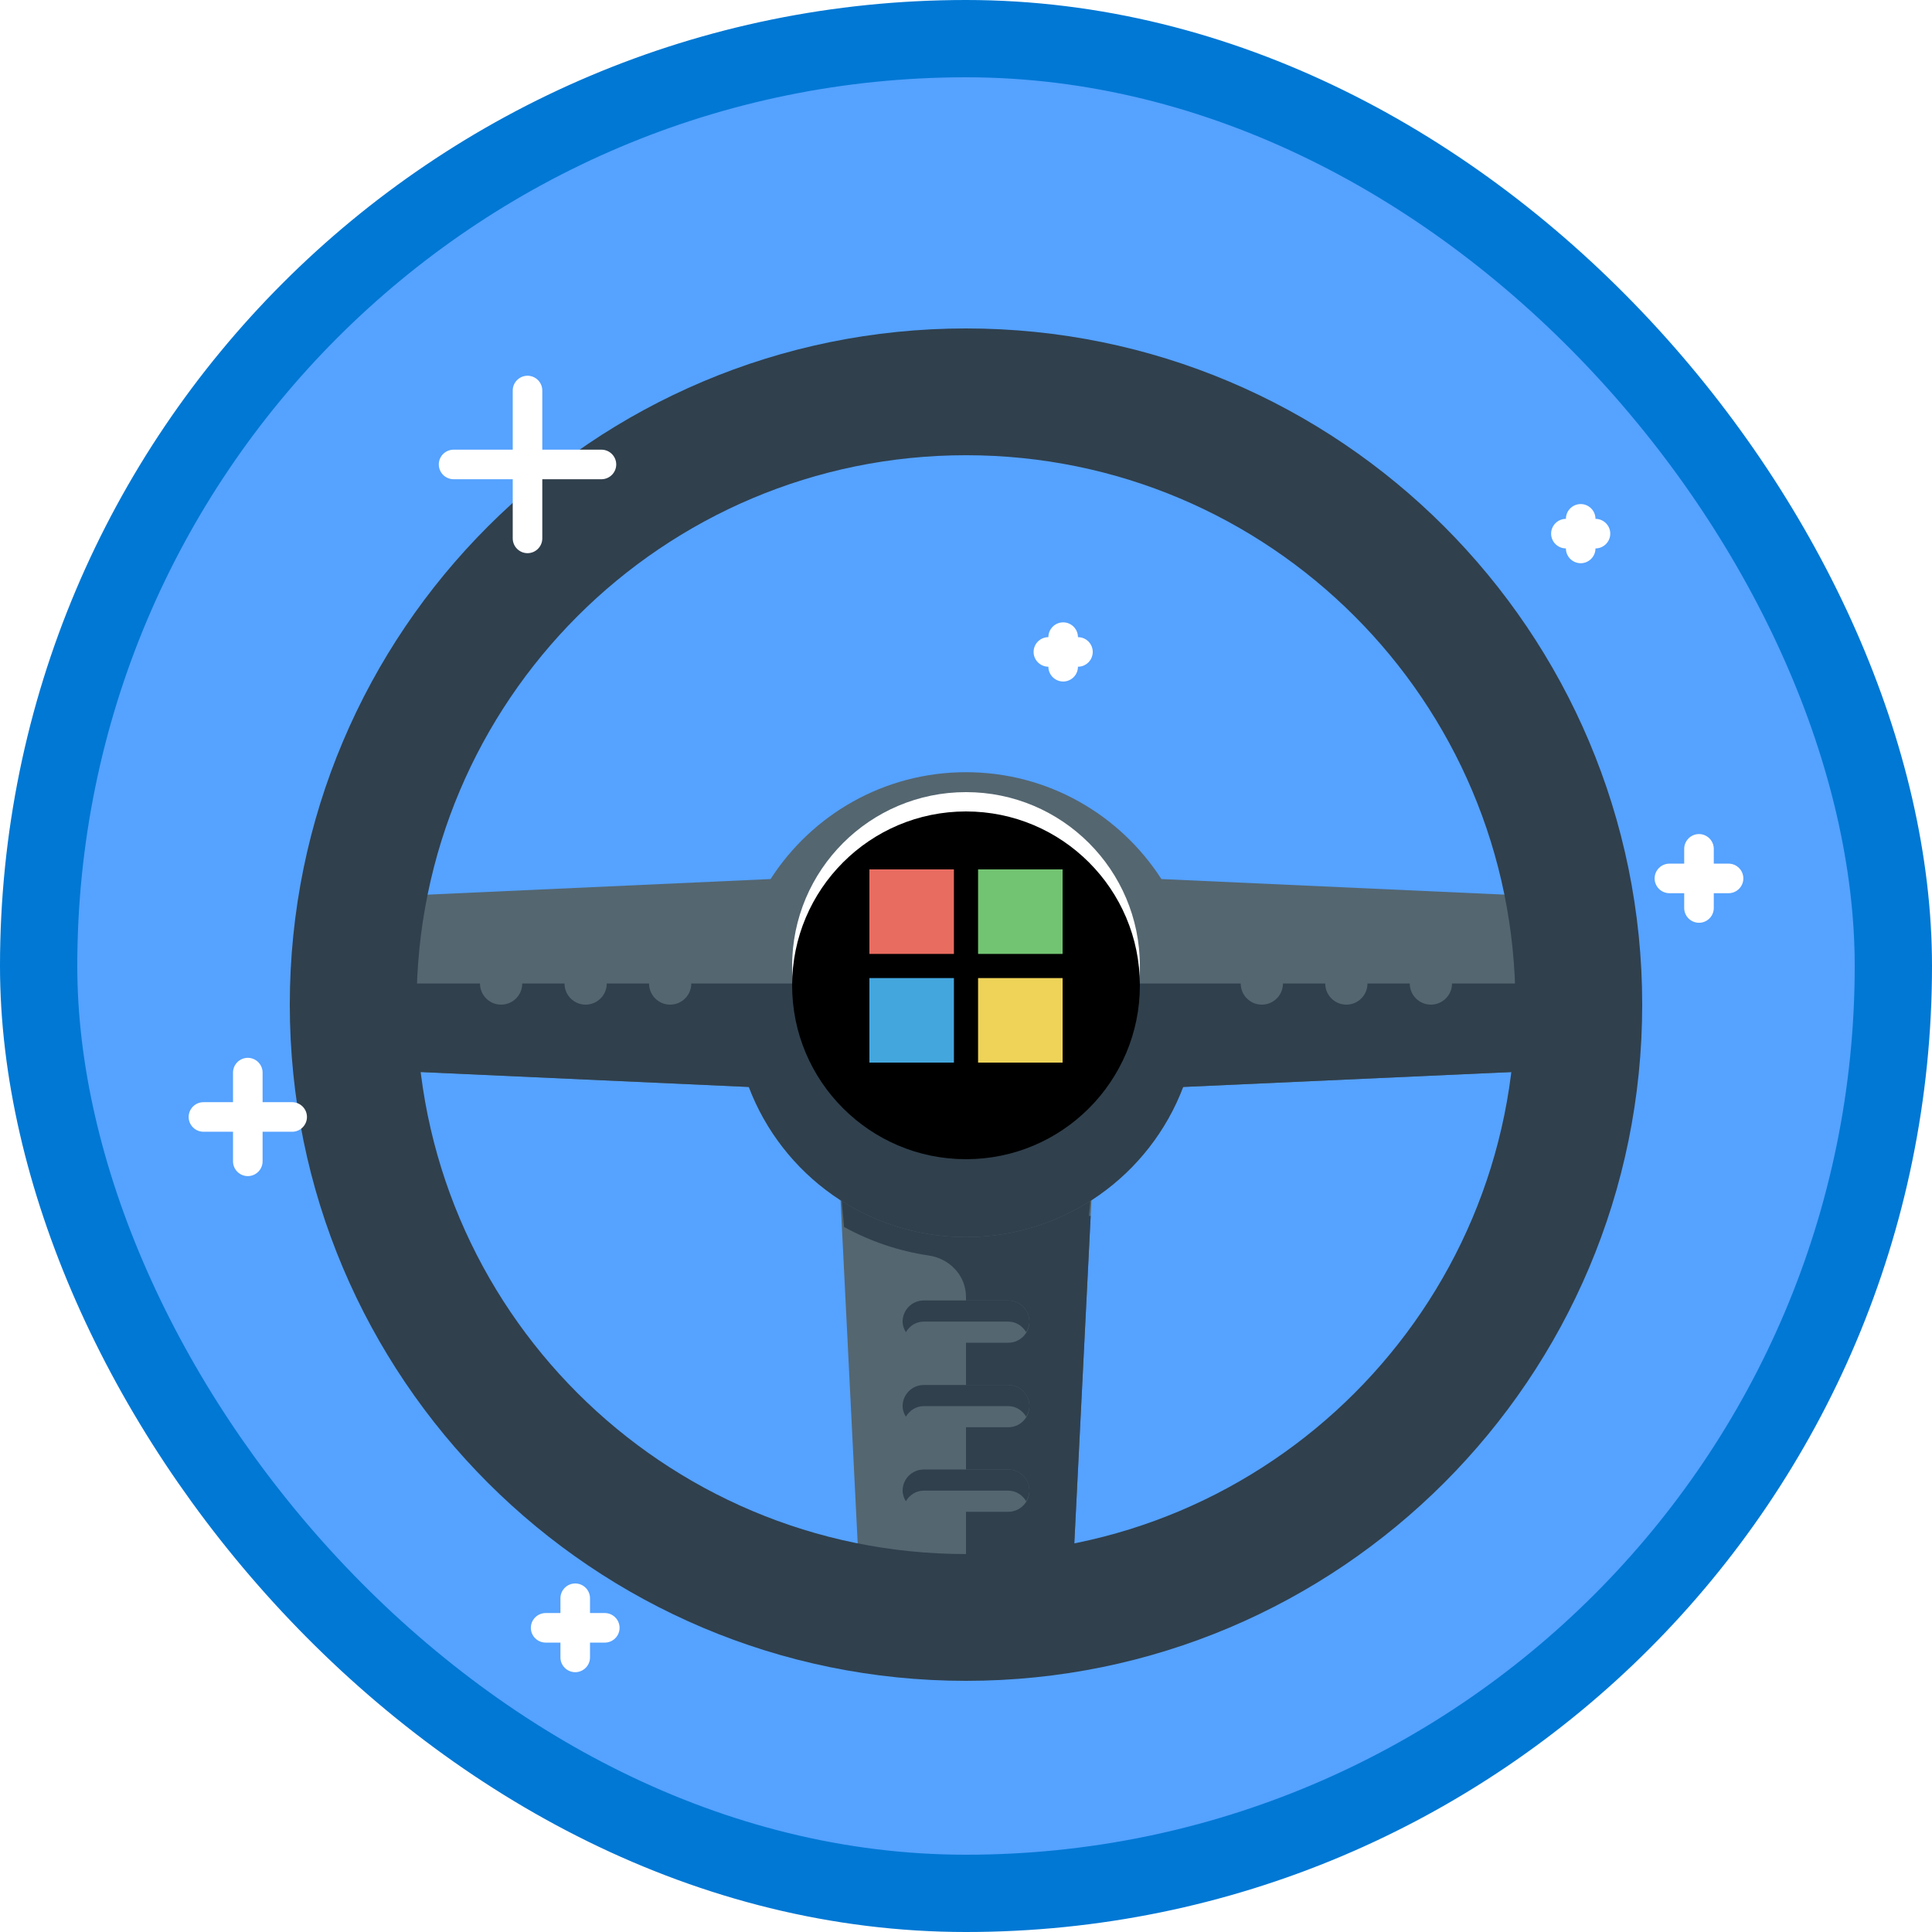 <?xml version="1.0" encoding="UTF-8"?>
<svg width="100px" height="100px" viewBox="0 0 100 100" version="1.1" xmlns="http://www.w3.org/2000/svg" xmlns:xlink="http://www.w3.org/1999/xlink">
    <!-- Generator: Sketch 55.2 (78181) - https://sketchapp.com -->
    <title>Modern your enterprise deployment with Microsoft 365/use-autopilot-to-deploy-windows-10</title>
    <desc>Created with Sketch.</desc>
    <defs>
        <rect id="path-1" x="0" y="0" width="96" height="96" rx="48"></rect>
        <filter x="-5.7%" y="-5.7%" width="111.4%" height="111.4%" filterUnits="objectBoundingBox" id="filter-3">
            <feOffset dx="0" dy="2" in="SourceAlpha" result="shadowOffsetOuter1"></feOffset>
            <feColorMatrix values="0 0 0 0 0   0 0 0 0 0   0 0 0 0 0  0 0 0 0.103 0" type="matrix" in="shadowOffsetOuter1" result="shadowMatrixOuter1"></feColorMatrix>
            <feMerge>
                <feMergeNode in="shadowMatrixOuter1"></feMergeNode>
                <feMergeNode in="SourceGraphic"></feMergeNode>
            </feMerge>
        </filter>
        <circle id="path-4" cx="48" cy="48" r="9"></circle>
        <filter x="-2.8%" y="-2.8%" width="105.6%" height="105.6%" filterUnits="objectBoundingBox" id="filter-5">
            <feOffset dx="0" dy="1" in="SourceAlpha" result="shadowOffsetInner1"></feOffset>
            <feComposite in="shadowOffsetInner1" in2="SourceAlpha" operator="arithmetic" k2="-1" k3="1" result="shadowInnerInner1"></feComposite>
            <feColorMatrix values="0 0 0 0 0   0 0 0 0 0   0 0 0 0 0  0 0 0 0.1 0" type="matrix" in="shadowInnerInner1"></feColorMatrix>
        </filter>
    </defs>
    <g id="Badges" stroke="none" stroke-width="1" fill="none" fill-rule="evenodd">
        <g id="Modern-your-enterprise-deployment-with-Microsoft-365-1" transform="translate(-50, -1260)">
            <g id="Modern-your-enterprise-deployment-with-Microsoft-365/use-autopilot-to-deploy-windows-10" transform="translate(50, 1260)">
                <g id="Mask" transform="translate(2, 2)">
                    <mask id="mask-2" fill="white">
                        <use xlink:href="#path-1"></use>
                    </mask>
                    <use id="BG" fill="#55A2FF" xlink:href="#path-1"></use>
                    <g id="Steering-Wheel" filter="url(#filter-3)" mask="url(#mask-2)">
                        <g transform="translate(13, 13)">
                            <polyline id="Fill-21" fill="#546670" points="40.469 65.625 29.531 65.625 28.438 43.75 41.562 43.75 40.469 65.625"></polyline>
                            <path d="M41.562,43.75 L28.438,43.75 L28.688,46.507 C30.026,47.243 31.504,47.753 33.075,47.985 C34.165,48.145 35,49.031 35,50.133 L35,65.625 L40.469,65.625 L41.453,45.938 L41.363,45.938 L41.562,43.75" id="Fill-22" fill="#30404D"></path>
                            <path d="M67.812,29.531 L45.114,28.5 C42.973,25.176 39.249,22.969 35,22.969 C30.751,22.969 27.025,25.176 24.885,28.5 L2.188,29.531 L2.188,38.281 L23.76,39.261 C25.481,43.799 29.856,47.031 35,47.031 C40.142,47.031 44.518,43.799 46.239,39.261 L67.812,38.281 L67.812,29.531" id="Fill-23" fill="#546670"></path>
                            <path d="M35,63.438 C19.298,63.438 6.562,50.705 6.562,35 C6.562,19.295 19.298,6.562 35,6.562 C50.71,6.562 63.438,19.295 63.438,35 C63.438,50.705 50.71,63.438 35,63.438 Z M35,0 C15.676,0 0,15.67 0,35 C0,54.33 15.676,70 35,70 C54.335,70 70,54.33 70,35 C70,15.67 54.335,0 35,0 L35,0 Z" id="Fill-24" fill="#30404D"></path>
                            <path d="M37.188,52.5 L32.812,52.5 C32.208,52.5 31.719,52.011 31.719,51.406 C31.719,50.801 32.208,50.312 32.812,50.312 L37.188,50.312 C37.791,50.312 38.281,50.801 38.281,51.406 C38.281,52.011 37.791,52.5 37.188,52.5" id="Fill-25" fill="#546670"></path>
                            <path d="M37.188,56.875 L32.812,56.875 C32.208,56.875 31.719,56.386 31.719,55.781 C31.719,55.176 32.208,54.688 32.812,54.688 L37.188,54.688 C37.791,54.688 38.281,55.176 38.281,55.781 C38.281,56.386 37.791,56.875 37.188,56.875" id="Fill-26" fill="#546670"></path>
                            <path d="M37.188,61.25 L32.812,61.25 C32.208,61.25 31.719,60.761 31.719,60.156 C31.719,59.551 32.208,59.062 32.812,59.062 L37.188,59.062 C37.791,59.062 38.281,59.551 38.281,60.156 C38.281,60.761 37.791,61.25 37.188,61.25" id="Fill-27" fill="#546670"></path>
                            <path d="M32.812,55.781 L37.188,55.781 C37.588,55.781 37.924,56.007 38.114,56.328 C38.21,56.165 38.281,55.985 38.281,55.781 C38.281,55.176 37.792,54.688 37.188,54.688 L32.812,54.688 C32.209,54.688 31.719,55.176 31.719,55.781 C31.719,55.985 31.79,56.165 31.886,56.328 C32.078,56.007 32.412,55.781 32.812,55.781" id="Fill-28" fill="#30404D"></path>
                            <path d="M32.812,51.406 L37.188,51.406 C37.588,51.406 37.924,51.632 38.114,51.953 C38.21,51.79 38.281,51.61 38.281,51.406 C38.281,50.801 37.792,50.312 37.188,50.312 L32.812,50.312 C32.209,50.312 31.719,50.801 31.719,51.406 C31.719,51.61 31.79,51.79 31.886,51.953 C32.078,51.632 32.412,51.406 32.812,51.406" id="Fill-29" fill="#30404D"></path>
                            <path d="M32.812,60.156 L37.188,60.156 C37.588,60.156 37.924,60.382 38.114,60.703 C38.21,60.54 38.281,60.36 38.281,60.156 C38.281,59.551 37.792,59.062 37.188,59.062 L32.812,59.062 C32.209,59.062 31.719,59.551 31.719,60.156 C31.719,60.36 31.79,60.54 31.886,60.703 C32.078,60.382 32.412,60.156 32.812,60.156" id="Fill-30" fill="#30404D"></path>
                            <path d="M2.188,33.906 L2.188,38.281 L23.76,39.261 C25.481,43.799 29.856,47.031 35,47.031 C40.142,47.031 44.518,43.799 46.239,39.261 L67.812,38.281 L67.812,33.906 L2.188,33.906" id="Fill-31" fill="#30404D"></path>
                            <path d="M51.406,33.906 C51.406,34.511 50.916,35 50.312,35 C49.708,35 49.219,34.511 49.219,33.906 C49.219,33.301 49.708,32.812 50.312,32.812 C50.916,32.812 51.406,33.301 51.406,33.906" id="Fill-32" fill="#546670"></path>
                            <path d="M55.781,33.906 C55.781,34.511 55.291,35 54.688,35 C54.083,35 53.594,34.511 53.594,33.906 C53.594,33.301 54.083,32.812 54.688,32.812 C55.291,32.812 55.781,33.301 55.781,33.906" id="Fill-33" fill="#546670"></path>
                            <path d="M60.156,33.906 C60.156,34.511 59.666,35 59.062,35 C58.458,35 57.969,34.511 57.969,33.906 C57.969,33.301 58.458,32.812 59.062,32.812 C59.666,32.812 60.156,33.301 60.156,33.906" id="Fill-34" fill="#546670"></path>
                            <path d="M18.594,33.906 C18.594,33.301 19.083,32.812 19.688,32.812 C20.291,32.812 20.781,33.301 20.781,33.906 C20.781,34.511 20.291,35 19.688,35 C19.083,35 18.594,34.511 18.594,33.906" id="Fill-35" fill="#546670"></path>
                            <path d="M14.219,33.906 C14.219,33.301 14.708,32.812 15.312,32.812 C15.916,32.812 16.406,33.301 16.406,33.906 C16.406,34.511 15.916,35 15.312,35 C14.708,35 14.219,34.511 14.219,33.906" id="Fill-36" fill="#546670"></path>
                            <path d="M9.844,33.906 C9.844,33.301 10.333,32.812 10.938,32.812 C11.541,32.812 12.031,33.301 12.031,33.906 C12.031,34.511 11.541,35 10.938,35 C10.333,35 9.844,34.511 9.844,33.906" id="Fill-37" fill="#546670"></path>
                            <path d="M27.344,35 C27.344,39.228 30.77,42.656 35,42.656 C39.228,42.656 42.656,39.228 42.656,35 C42.656,30.772 39.228,27.344 35,27.344 C30.77,27.344 27.344,30.772 27.344,35" id="Fill-38" fill="#546670"></path>
                        </g>
                    </g>
                    <g id="Stars" mask="url(#mask-2)" fill="#FFFFFF">
                        <g transform="translate(7, 17)">
                            <path d="M6.122,38.049 L4.592,38.049 L4.592,36.518 C4.592,36.097 4.248,35.753 3.826,35.753 C3.405,35.753 3.061,36.097 3.061,36.518 L3.061,38.049 L1.53,38.049 C1.109,38.049 0.765,38.393 0.765,38.814 C0.765,39.236 1.109,39.579 1.53,39.579 L3.061,39.579 L3.061,41.11 C3.061,41.532 3.405,41.875 3.826,41.875 C4.248,41.875 4.592,41.532 4.592,41.11 L4.592,39.579 L6.122,39.579 C6.544,39.579 6.888,39.236 6.888,38.814 C6.888,38.393 6.544,38.049 6.122,38.049 Z M78.939,28.763 C79.142,28.763 79.337,28.682 79.48,28.539 C79.624,28.395 79.705,28.201 79.705,27.998 L79.705,27.232 L80.47,27.232 C80.891,27.232 81.235,26.889 81.235,26.467 C81.235,26.045 80.891,25.702 80.47,25.702 L79.705,25.702 L79.705,24.936 C79.705,24.515 79.361,24.171 78.939,24.171 C78.518,24.171 78.174,24.515 78.174,24.936 L78.174,25.702 L77.408,25.702 C76.987,25.702 76.643,26.045 76.643,26.467 C76.643,26.889 76.987,27.232 77.408,27.232 L78.174,27.232 L78.174,27.998 C78.174,28.201 78.255,28.395 78.398,28.539 C78.542,28.682 78.736,28.763 78.939,28.763 Z M20.773,62.96 C20.352,62.96 20.008,63.304 20.008,63.725 L20.008,64.491 L19.243,64.491 C18.821,64.491 18.477,64.835 18.477,65.256 C18.477,65.678 18.821,66.021 19.243,66.021 L20.008,66.021 L20.008,66.787 C20.008,67.208 20.352,67.552 20.773,67.552 C21.195,67.552 21.539,67.208 21.539,66.787 L21.539,66.021 L22.304,66.021 C22.726,66.021 23.069,65.678 23.069,65.256 C23.069,64.835 22.726,64.491 22.304,64.491 L21.539,64.491 L21.539,63.725 C21.539,63.522 21.458,63.328 21.315,63.184 C21.171,63.041 20.977,62.96 20.773,62.96 Z M72.051,9.386 C72.051,9.808 72.395,10.152 72.816,10.152 C73.238,10.152 73.582,9.808 73.582,9.386 C74.003,9.386 74.347,9.043 74.347,8.621 C74.347,8.2 74.003,7.856 73.582,7.856 C73.582,7.434 73.238,7.09 72.816,7.09 C72.395,7.09 72.051,7.434 72.051,7.856 C71.63,7.856 71.286,8.2 71.286,8.621 C71.286,9.043 71.63,9.386 72.051,9.386 Z M45.264,15.509 C45.264,15.931 45.608,16.275 46.03,16.275 C46.451,16.275 46.795,15.931 46.795,15.509 C47.217,15.509 47.56,15.165 47.56,14.744 C47.56,14.322 47.217,13.979 46.795,13.979 C46.795,13.557 46.451,13.213 46.03,13.213 C45.608,13.213 45.264,13.557 45.264,13.979 C44.843,13.979 44.499,14.322 44.499,14.744 C44.499,15.165 44.843,15.509 45.264,15.509 Z M14.477,5.805 L17.539,5.805 L17.539,8.867 C17.539,9.288 17.883,9.632 18.304,9.632 C18.726,9.632 19.069,9.288 19.069,8.867 L19.069,5.805 L22.131,5.805 C22.552,5.805 22.896,5.461 22.896,5.04 C22.896,4.618 22.552,4.275 22.131,4.275 L19.069,4.275 L19.069,1.213 C19.069,0.792 18.726,0.448 18.304,0.448 C17.883,0.448 17.539,0.792 17.539,1.213 L17.539,4.275 L14.477,4.275 C14.056,4.275 13.712,4.618 13.712,5.04 C13.712,5.461 14.056,5.805 14.477,5.805 Z"></path>
                        </g>
                    </g>
                    <g id="Oval" mask="url(#mask-2)">
                        <use fill="#FFFFFF" fill-rule="evenodd" xlink:href="#path-4"></use>
                        <use fill="black" fill-opacity="1" filter="url(#filter-5)" xlink:href="#path-4"></use>
                    </g>
                    <g id="microsoft" mask="url(#mask-2)" fill-rule="nonzero">
                        <g transform="translate(43, 43)" id="Rectangle-path">
                            <rect fill="#E86C60" x="0" y="0" width="4.375" height="4.375"></rect>
                            <polygon fill="#72C472" points="5.625 0 10 0 10 4.375 5.625 4.375"></polygon>
                            <polygon fill="#43A6DD" points="0 5.625 4.375 5.625 4.375 10 0 10"></polygon>
                            <polygon fill="#EFD358" points="5.625 5.625 10 5.625 10 10 5.625 10"></polygon>
                        </g>
                    </g>
                </g>
                <g id="Azure-Border" stroke="#0078D4" stroke-width="4">
                    <rect x="2" y="2" width="96" height="96" rx="48"></rect>
                </g>
            </g>
        </g>
    </g>
</svg>